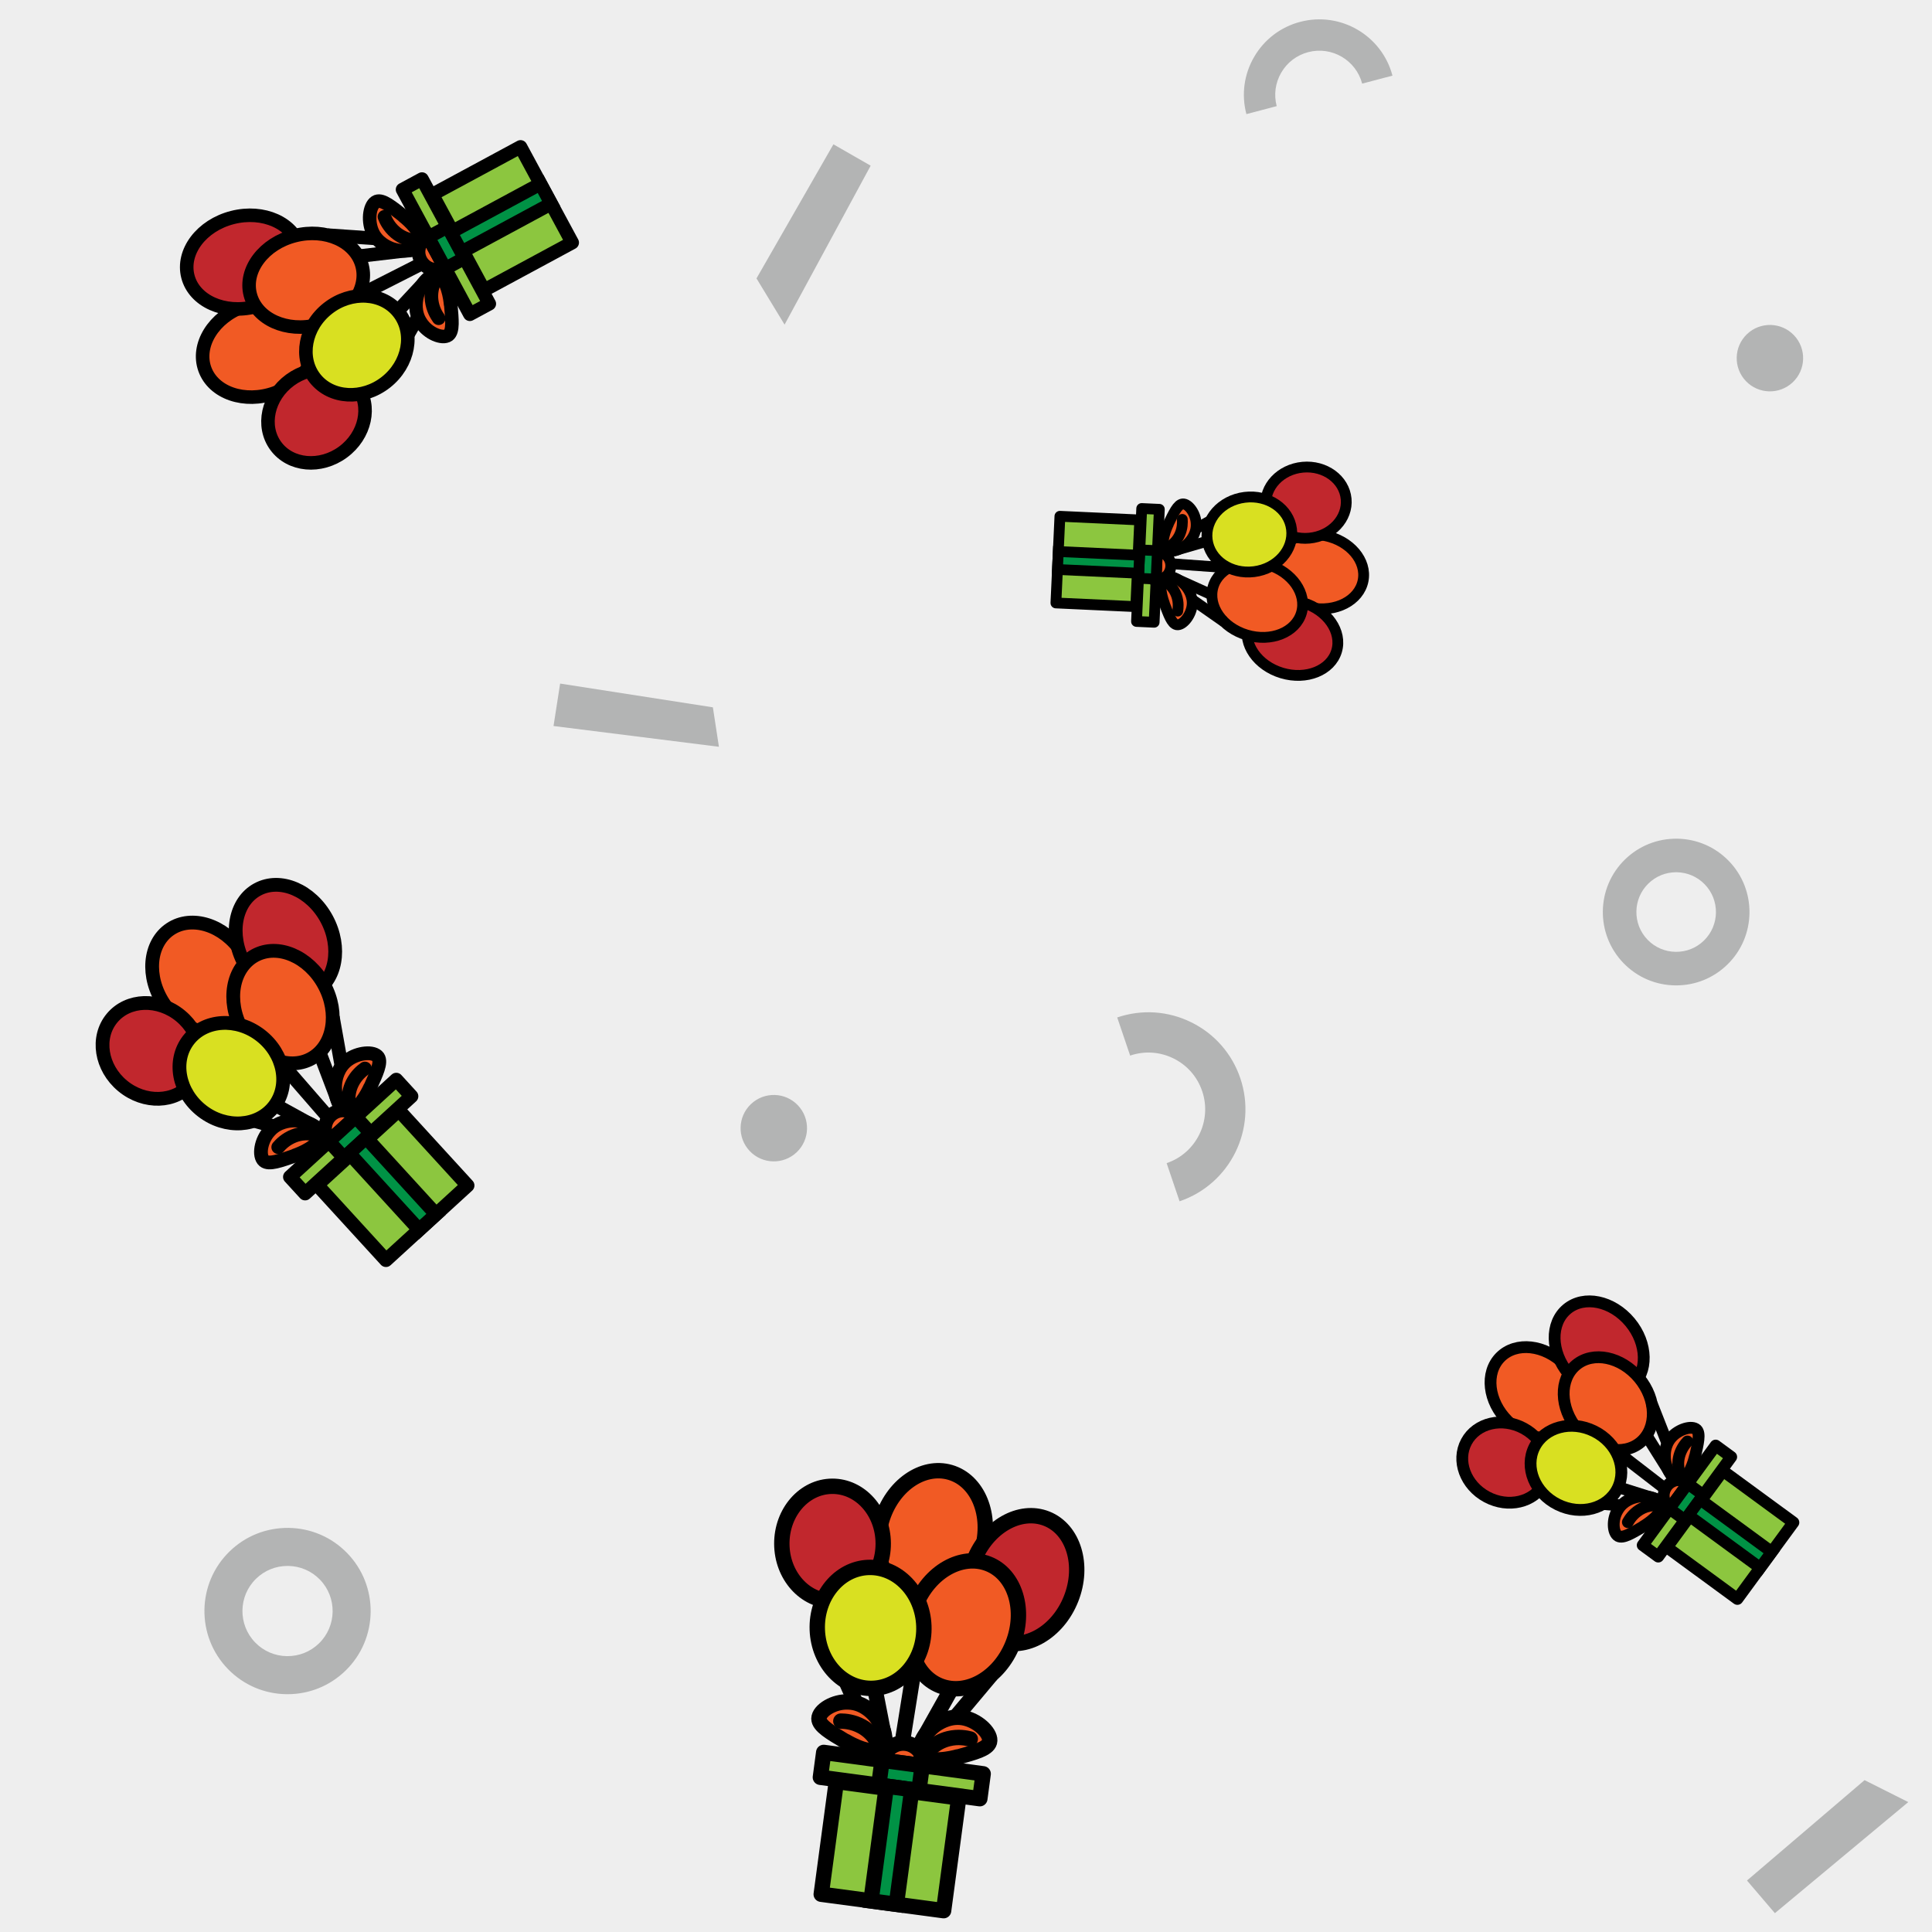 <?xml version="1.0" encoding="utf-8"?>
<svg xmlns="http://www.w3.org/2000/svg" xmlns:xlink="http://www.w3.org/1999/xlink" viewBox="0 0 256 256" width="256px" height="256px">
<style type="text/css">@keyframes ld-pulse
{
  0% {
    animation-timing-function: cubic-bezier(0.041,0.391,0.509,0.69);
    transform: scale(1);
  }
  24.3% {
    animation-timing-function: cubic-bezier(0.225,0.633,0.525,1);
    transform: scale(0.846);
  }
  55% {
    animation-timing-function: cubic-bezier(0.304,0.339,0.655,0.614);
    transform: scale(0.802);
  }
  70.2% {
    animation-timing-function: cubic-bezier(0.446,0.273,0.556,0.729);
    transform: scale(0.829);
  }
  82.3% {
    animation-timing-function: cubic-bezier(0.683,0.184,1,0.736);
    transform: scale(0.869);
  }
  100% {
    transform: scale(1);
  }
}
.ld.ld-pulse {
  animation: ld-pulse 0.5s infinite;
}</style>
<rect x="0" y="0" width="256" height="256" fill="#eee"/>
<defs>
  <g id="id-0.5414225197877269"><!--Generator: Adobe Illustrator 21.0.0, SVG Export Plug-In . SVG Version: 6.00 Build 0)--><g><ellipse transform="matrix(0.151 -0.989 0.989 0.151 20.867 67.97)" style="fill:#f15a24;stroke:#000;stroke-width:3;stroke-miterlimit:10" cx="50" cy="21.8" rx="12.8" ry="10.2"/><ellipse transform="matrix(0.99 -0.138 0.138 0.99 -3.294 4.524)" style="fill:#c1272d;stroke:#000;stroke-width:3;stroke-miterlimit:10" cx="31" cy="26" rx="9.9" ry="11.2"/><ellipse transform="matrix(0.242 -0.97 0.97 0.242 24.899 87.783)" style="fill:#c1272d;stroke:#000;stroke-width:3;stroke-miterlimit:10" cx="68.6" cy="28" rx="12.8" ry="10.2"/><ellipse transform="matrix(0.242 -0.97 0.97 0.242 7.324 85.868)" style="fill:#f15a24;stroke:#000;stroke-width:3;stroke-miterlimit:10" cx="58.6" cy="38.2" rx="12.8" ry="10.2"/><ellipse transform="matrix(0.986 -0.17 0.17 0.986 -6.421 7.46)" style="fill:#d9e021;stroke:#000;stroke-width:3;stroke-miterlimit:10" cx="40.5" cy="41.3" rx="10.4" ry="11.8"/><line style="fill:none;stroke:#000;stroke-width:3;stroke-miterlimit:10" x1="43.2" y1="53.7" x2="49.4" y2="72"/><line style="fill:none;stroke:#000;stroke-width:3;stroke-miterlimit:10" x1="57.7" y1="51.1" x2="49.4" y2="72"/><line style="fill:none;stroke:#000;stroke-width:3;stroke-miterlimit:10" x1="50" y1="48.3" x2="49.4" y2="72"/><line style="fill:none;stroke:#000;stroke-width:3;stroke-miterlimit:10" x1="37.2" y1="52.3" x2="49.4" y2="72"/><line style="fill:none;stroke:#000;stroke-width:3;stroke-miterlimit:10" x1="65.1" y1="47.2" x2="49.4" y2="72"/></g><g><rect x="34.7" y="66.6" style="fill:#8cc63f;stroke:#000;stroke-width:3;stroke-linecap:round;stroke-linejoin:round;stroke-miterlimit:10" width="31.4" height="4.9"/><rect x="37.9" y="71.9" style="fill:#8cc63f;stroke:#000;stroke-width:3;stroke-linecap:round;stroke-linejoin:round;stroke-miterlimit:10" width="24.1" height="22.2"/><g><path style="fill:#f15a24;stroke:#000;stroke-width:3;stroke-miterlimit:10" d="M54.3,66.4c0-2-1.8-3.7-3.9-3.7 c-2.2,0-3.9,1.7-3.9,3.7c0,0.1,0,0.2,0,0.2h7.8C54.3,66.5,54.3,66.4,54.3,66.4z"/></g><path style="fill:#f15a24;stroke:#000;stroke-width:3;stroke-linejoin:round;stroke-miterlimit:10" d="M61.2,56.3 c-2.8-0.3-4.8,1.4-5.2,1.7c-2.2,1.8-3.5,5-2.4,6.4c1.5,1.8,6.2,0,7.1-0.4c0,0,0.1,0,0.1,0c3-1.3,5.5-2.3,5.7-3.7 C66.7,58.7,64,56.6,61.2,56.3z"/><path style="fill:#f15a24;stroke:#000;stroke-width:3;stroke-linejoin:round;stroke-miterlimit:10" d="M38.2,56.2 c2.8-0.3,4.8,1.4,5.2,1.7c2.2,1.8,3.5,5,2.4,6.4c-1.5,1.8-6.2,0-7.1-0.4c0,0-0.1,0-0.1,0c-3-1.3-5.5-2.3-5.7-3.7 C32.7,58.6,35.4,56.4,38.2,56.2z"/><path style="fill:#f15a24;stroke:#000;stroke-width:3;stroke-linecap:round;stroke-miterlimit:10" d="M54.3,64.6 c0.3-0.6,1.4-2.8,4.2-3.9c1.8-0.7,3.4-0.6,4.2-0.5"/><path style="fill:#f15a24;stroke:#000;stroke-width:3;stroke-linecap:round;stroke-miterlimit:10" d="M45.6,64.5 c-0.3-0.6-1.4-2.8-4.2-3.9c-1.8-0.7-3.4-0.6-4.2-0.5"/><rect x="46.2" y="66.6" style="fill:#009245;stroke:#000;stroke-width:3;stroke-miterlimit:10" width="7.9" height="4.9"/><rect x="47.7" y="71.5" style="fill:#009245;stroke:#000;stroke-width:3;stroke-miterlimit:10" width="5" height="22.6"/></g></g>
  <g id="id-0.5414225197877269-2">
    
<!-- Generator: Adobe Illustrator 21.0.0, SVG Export Plug-In . SVG Version: 6.00 Build 0)  -->






<polygon fill="#B3B4B4" points="95.261,98.953 73.345,96.2 74.22,90.577 94.461,93.724 "/>
<path fill="#B3B4B4" d="M38.105,224.49c-0.05,0-0.099,0-0.149-0.001c-2.943-0.039-5.694-1.221-7.748-3.33
	c-4.239-4.352-4.147-11.342,0.205-15.581c2.108-2.054,4.884-3.157,7.833-3.124c2.943,0.039,5.694,1.222,7.748,3.33
	c4.239,4.352,4.147,11.342-0.205,15.58C43.716,223.383,40.992,224.49,38.105,224.49z M38.098,207.494
	c-1.567,0-3.044,0.6-4.169,1.695c-2.361,2.3-2.411,6.092-0.111,8.453c1.114,1.144,2.607,1.785,4.204,1.806
	c1.609,0.014,3.106-0.581,4.25-1.695c2.361-2.3,2.411-6.092,0.112-8.453l0,0c-1.114-1.144-2.607-1.785-4.204-1.806
	C38.152,207.494,38.125,207.494,38.098,207.494z"/>
<ellipse transform="matrix(0.725 -0.689 0.689 0.725 31.783 174.591)" fill="#B3B4B4" cx="234.5" cy="47.5" rx="4.4" ry="4.4"/>
<path fill="#B3B4B4" d="M156.299,159.176l-1.714-5.053c3.929-1.333,6.042-5.614,4.709-9.543c-0.645-1.903-1.994-3.442-3.796-4.331
	c-1.803-0.89-3.844-1.024-5.747-0.378l-1.714-5.053c3.254-1.103,6.741-0.874,9.822,0.646c3.08,1.52,5.385,4.149,6.488,7.402
	C166.625,149.582,163.015,156.898,156.299,159.176z"/>
<ellipse transform="matrix(0.725 -0.689 0.689 0.725 -74.784 111.724)" fill="#B3B4B4" cx="102.5" cy="149.5" rx="4.4" ry="4.4"/>
<polygon fill="#B3B4B4" points="231.486,249.178 247.065,235.877 252.857,238.786 235.18,253.505 "/>
<polygon fill="#B3B4B4" points="115.367,21.954 103.961,43.014 100.239,36.891 110.431,19.123 "/>
<path fill="#B3B4B4" d="M222.104,130.57c-0.044,0-0.088,0-0.132-0.001c-2.596-0.034-5.024-1.077-6.835-2.937
	c-3.74-3.84-3.659-10.006,0.181-13.746c1.86-1.812,4.308-2.785,6.91-2.756c2.596,0.034,5.024,1.078,6.835,2.938
	c3.74,3.839,3.659,10.006-0.181,13.745C227.054,129.594,224.651,130.57,222.104,130.57z M222.099,115.576
	c-1.382,0-2.686,0.53-3.678,1.496c-2.083,2.029-2.127,5.374-0.098,7.458c0.983,1.009,2.3,1.575,3.708,1.594
	c1.42,0.013,2.74-0.512,3.749-1.495c2.083-2.029,2.127-5.374,0.098-7.457l0,0c-0.983-1.009-2.3-1.575-3.708-1.594
	C222.146,115.576,222.122,115.576,222.099,115.576z"/>
<path fill="#B3B4B4" d="M184.509,10.022l-4.015,1.058c-0.822-3.122-4.032-4.993-7.154-4.17c-1.512,0.398-2.779,1.362-3.567,2.713
	c-0.788,1.352-1.003,2.929-0.603,4.44l-4.015,1.058c-0.681-2.585-0.315-5.28,1.031-7.589c1.346-2.309,3.511-3.956,6.096-4.637
	C177.619,1.489,183.103,4.687,184.509,10.022z"/>


    <g transform="matrix(0.991 0.133 -0.133 0.991 30.542 -14.083) translate(121.067,222.398) scale(0.679)"><g class="ld ld-pulse" style="animation-delay:0s"><g data-icon="">  <use xlink:href="#id-0.5414225197877269" x="-50" y="-50"/>
</g></g></g><g transform="matrix(-0.046 0.999 -0.999 -0.046 243.707 -82.505) translate(161.268,75.171) scale(0.477)"><g class="ld ld-pulse" style="animation-delay:-0.1s"><g data-icon="">  <use xlink:href="#id-0.5414225197877269" x="-50" y="-50"/>
</g></g></g><g transform="matrix(0.591 -0.807 0.807 0.591 -67.658 252.831) translate(215.293,193.082) scale(0.521)"><g class="ld ld-pulse" style="animation-delay:-0.2s"><g data-icon="">  <use xlink:href="#id-0.5414225197877269" x="-50" y="-50"/>
</g></g></g><g transform="matrix(-0.475 -0.88 0.88 -0.475 38.828 99.785) translate(49.185,38.308) scale(0.598)"><g class="ld ld-pulse" style="animation-delay:-0.3s"><g data-icon="">  <use xlink:href="#id-0.5414225197877269" x="-50" y="-50"/>
</g></g></g><g transform="matrix(0.738 -0.675 0.675 0.738 -85.907 63.188) translate(38.434,142.243) scale(0.608)"><g class="ld ld-pulse" style="animation-delay:-0.4s"><g data-icon="">  <use xlink:href="#id-0.5414225197877269" x="-50" y="-50"/>
</g></g></g>
  </g>
</defs>
<g>
  <use xlink:href="#id-0.5414225197877269-2" x="0" y="0"/>
  <use xlink:href="#id-0.5414225197877269-2" x="-256" y="0"/>
  <animateTransform attributeName="transform" type="translate" repeatCount="indefinite" dur="4s"
  keyTimes="0;1" values="0;256"/>
</g>
</svg>